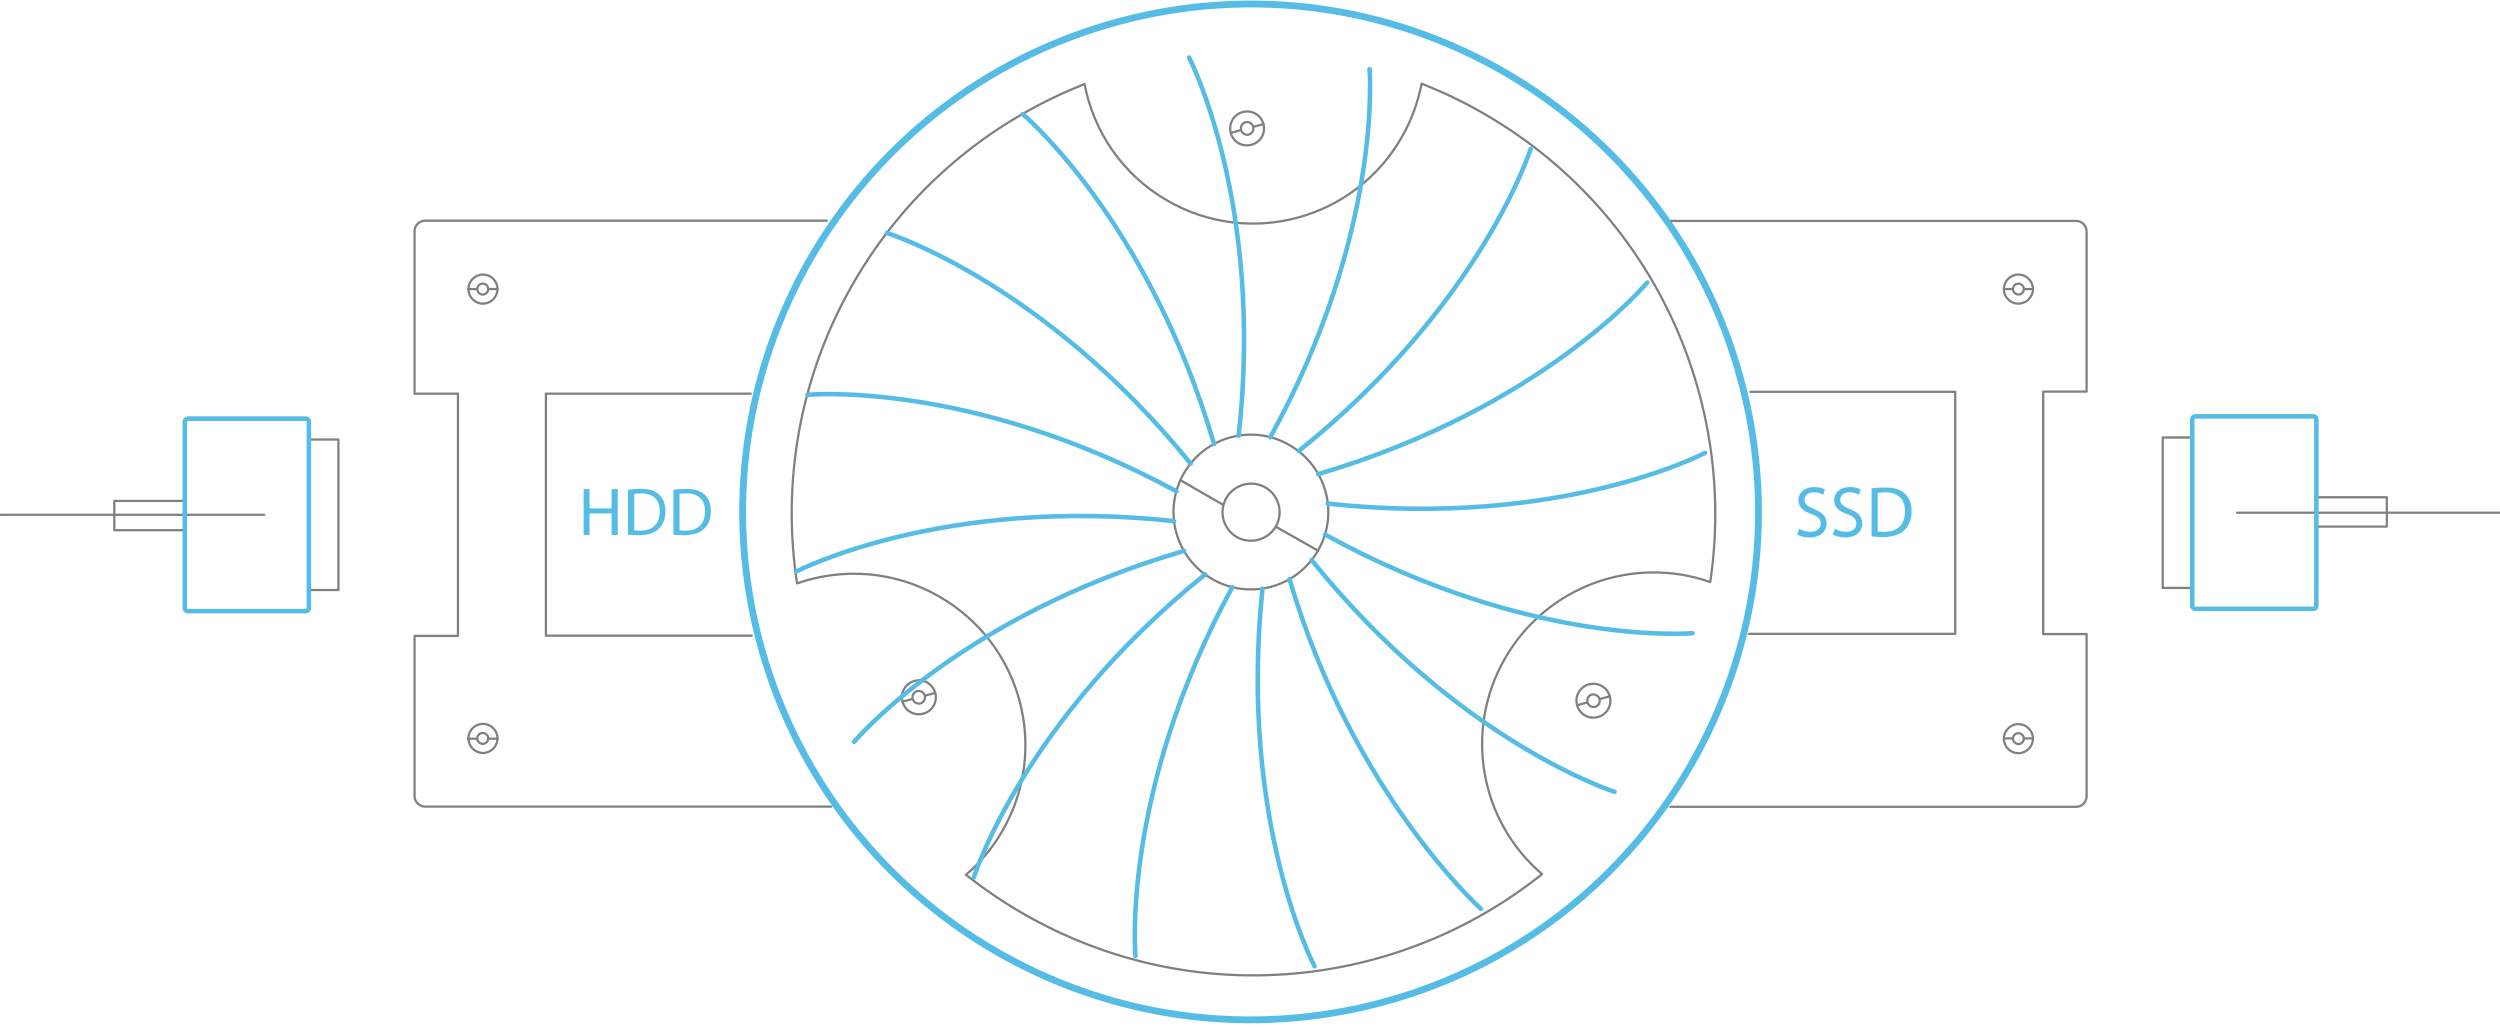 <?xml version="1.0" encoding="utf-8"?>
<!-- Generator: Adobe Illustrator 24.3.0, SVG Export Plug-In . SVG Version: 6.00 Build 0)  -->
<svg version="1.1" id="Layer_1" xmlns="http://www.w3.org/2000/svg" xmlns:xlink="http://www.w3.org/1999/xlink" x="0px" y="0px"
	 viewBox="0 0 1100 452.3" style="enable-background:new 0 0 1100 452.3;" xml:space="preserve">
<style type="text/css">
	.ssd0{fill:none;}
	.ssd1{fill:none;stroke:#808080;stroke-linecap:round;stroke-linejoin:round;stroke-miterlimit:10;}
	.ssd2{fill:none;stroke:#55bde5;stroke-width:2;stroke-linecap:round;stroke-linejoin:round;stroke-miterlimit:10;}
	.ssd3{fill:none;stroke:#55bde5;stroke-width:3;stroke-linecap:round;stroke-linejoin:round;stroke-miterlimit:10;}
	.ssd4{enable-background:new    ;}
	.ssd5{fill:#55bde5;}
</style>
<path class="ssd0" d="M337,292.7c-0.9-2.8-1.7-5.6-2.5-8.5C302.4,165,373,42.4,492.2,10.3S733.9,48.8,766,167.9
	s-38.5,241.8-157.6,273.8C492.1,473.1,372.5,406.7,337,292.7"/>
<path class="ssd1" d="M116.2,226.5H0.3"/>
<g>
	<path class="ssd1" d="M148.9,259.6H136v-66.2h12.9V259.6z"/>
	<path class="ssd1" d="M81.4,233.3H50.3v-12.9h31.1V233.3z"/>
	<path id="svg-concept" class="ssd2" d="M82.6,184.2h52c0.7,0,1.3,0.6,1.3,1.3v82.1c0,0.7-0.6,1.3-1.3,1.3h-52
		c-0.7,0-1.3-0.6-1.3-1.3v-82.1C81.4,184.8,82,184.2,82.6,184.2z"/>
	
		<animateMotion  accumulate="none" additive="replace" begin="0s" calcMode="paced" dur="2s" fill="freeze" path="M0, 0 65 0 -65" restart="always">
		</animateMotion>
</g>
<path class="ssd1" d="M743.9,336.7c61.6-106.9,24.8-243.5-82.2-305.1C554.8-29.9,418.2,6.9,356.6,113.8s-24.8,243.5,82.2,305.1
	S682.3,443.7,743.9,336.7z M441.1,365.5c20.8-36.1,8.4-82.2-27.8-103c-19.8-11.4-42.6-12.8-62.6-5.8c-6.7-44,0.8-90.4,24.7-132
	S435.8,53.3,477.2,37c4,20.8,16.6,39.9,36.5,51.3c36.1,20.8,82.2,8.4,103-27.8c4.4-7.6,7.2-15.6,8.8-23.7c9.3,3.7,18.5,8,27.4,13.2
	c74.5,42.9,111.6,125.9,99.6,206.1c-33.6-11.8-71.9,1.6-90.3,33.6s-10.8,71.8,16.3,94.9C615.2,435.3,524.8,445,450.2,402
	c-8.9-5.1-17.3-10.9-25.2-17.1C431.3,379.6,436.8,373,441.1,365.5L441.1,365.5z"/>
<path class="ssd1" d="M708.3,306.4c1.1,4-1.3,8.1-5.3,9.1c-4,1.1-8.1-1.3-9.1-5.3c-1.1-4,1.3-8,5.3-9.1
	C703.2,300.1,707.2,302.4,708.3,306.4z"/>
<path class="ssd1" d="M703.8,307.6c0.4,1.5-0.5,3-1.9,3.4c-1.5,0.4-3-0.5-3.4-2s0.5-3,1.9-3.4C701.9,305.3,703.4,306.2,703.8,307.6z
	 M708.3,306.4l-4.5,1.2 M698.4,309.1l-4.5,1.2 M555.9,54.6c1.1,4-1.3,8.1-5.3,9.1c-4,1.1-8.1-1.3-9.1-5.3s1.3-8,5.3-9.1
	C550.8,48.2,554.9,50.6,555.9,54.6z"/>
<path class="ssd1" d="M551.4,55.8c0.4,1.5-0.5,3-1.9,3.4c-1.5,0.4-3-0.5-3.4-2s0.5-3,1.9-3.4C549.5,53.4,551,54.3,551.4,55.8z
	 M555.9,54.6l-4.5,1.2 M546.1,57.2l-4.5,1.3 M411.5,304.9c1.1,4-1.3,8.1-5.3,9.1c-4,1.1-8.1-1.3-9.1-5.3c-1.1-4,1.3-8,5.3-9.1
	C406.3,298.5,410.4,300.9,411.5,304.9z"/>
<path class="ssd1" d="M406.9,306.1c0.4,1.5-0.5,3-1.9,3.4c-1.5,0.4-3-0.5-3.4-2s0.5-3,1.9-3.4C405,303.7,406.5,304.6,406.9,306.1z
	 M411.5,304.9l-4.6,1.2 M401.6,307.5l-4.5,1.2 M579.9,242.3c-9.4,16.3-30.2,21.9-46.5,12.5c-16.3-9.4-21.9-30.2-12.5-46.5
	c9.4-16.3,30.1-21.9,46.4-12.5C583.7,205.2,589.3,226,579.9,242.3z"/>
<path class="ssd1" d="M561.4,231.6c-3.5,6-11.2,8.1-17.2,4.7c-6-3.5-8.1-11.2-4.6-17.2s11.2-8.1,17.2-4.6
	C562.7,217.9,564.8,225.6,561.4,231.6z M579.9,242.3l-18.6-10.6 M537.8,221.9l-18.4-10.6"/>
<path id="svg-concept" class="ssd3" d="M337,291.9c-0.9-2.8-1.7-5.6-2.5-8.5C302.4,164.2,373,41.6,492.2,9.5S733.9,48,766,167.2
	S727.5,408.9,608.4,441C492.1,472.3,372.5,405.9,337,291.9"/>
<path class="ssd1" d="M984.3,225.6h116"/>
<g>
	<path class="ssd1" d="M951.6,192.5h12.9v66.2h-12.9V192.5z M1019.1,218.8h31.1v12.9h-31.1V218.8z"/>
	<path id="svg-concept" class="ssd2" d="M1017.9,267.9h-52c-0.7,0-1.3-0.6-1.3-1.3v-82.1c0-0.7,0.6-1.3,1.3-1.3h52
		c0.7,0,1.3,0.6,1.3,1.3v82.1C1019.1,267.3,1018.6,267.9,1017.9,267.9z"/>
	
		<animateMotion  accumulate="none" additive="replace" begin="3s" calcMode="paced" dur="2s" fill="freeze" path="M0, 0 -65 0 65" restart="always">
		</animateMotion>
</g>
<g>
	<path class="ssd1" d="M365.7,354.9H187c-2.5,0-4.6-2.1-4.6-4.6v-70.5h19.1V173.2h-19.1v-71.4c0-2.6,2.1-4.7,4.6-4.7h176.8"/>
	<path class="ssd1" d="M330.8,279.7h-90.6V173.2h90.1"/>
	<path class="ssd0" d="M240.2,210h106.5v32.3H240.2V210z"/>
	<g class="ssd4">
		<path id="svg-ico" class="ssd5" d="M259.4,215.2v8.5h9.7v-8.5h2.7v20.2h-2.7v-9.5h-9.7v9.5h-2.6v-20.2L259.4,215.2L259.4,215.2z"/>
		<path id="svg-ico" class="ssd5" d="M276.3,215.5c1.6-0.2,3.5-0.4,5.6-0.4c3.7,0,6.4,0.8,8.1,2.5c1.8,1.7,2.8,4,2.8,7.2
			c0,3.3-1,6-2.9,7.8c-1.9,1.9-5,2.9-8.9,2.9c-1.8,0-3.4-0.1-4.7-0.2L276.3,215.5L276.3,215.5z M279,233.3c0.7,0.1,1.6,0.2,2.7,0.2
			c5.6,0,8.6-3.1,8.6-8.6c0-4.7-2.7-7.8-8.1-7.8c-1.3,0-2.3,0.1-3.1,0.2V233.3z"/>
		<path id="svg-ico" class="ssd5" d="M296.3,215.5c1.6-0.2,3.5-0.4,5.6-0.4c3.7,0,6.4,0.8,8.1,2.5c1.8,1.7,2.8,4,2.8,7.2
			c0,3.3-1,6-2.9,7.8c-1.9,1.9-5,2.9-8.9,2.9c-1.8,0-3.4-0.1-4.7-0.2L296.3,215.5L296.3,215.5z M298.9,233.3
			c0.7,0.1,1.6,0.2,2.7,0.2c5.6,0,8.6-3.1,8.6-8.6c0-4.7-2.7-7.8-8.1-7.8c-1.3,0-2.3,0.1-3.1,0.2V233.3z"/>
	</g>
	<g>
		<path class="ssd1" d="M218.9,127.2c0,3.5-2.9,6.4-6.4,6.4s-6.4-2.9-6.4-6.4s2.9-6.4,6.4-6.4S218.9,123.6,218.9,127.2z"/>
		<path class="ssd1" d="M214.8,127.2c0,1.3-1.1,2.4-2.4,2.4c-1.3,0-2.4-1.1-2.4-2.4s1.1-2.4,2.4-2.4
			C213.8,124.8,214.8,125.8,214.8,127.2z M218.9,127.2h-4.1 M210.1,127.2H206"/>
	</g>
	<g>
		<path class="ssd1" d="M218.9,324.9c0,3.5-2.9,6.4-6.4,6.4s-6.4-2.9-6.4-6.4s2.9-6.4,6.4-6.4S218.9,321.4,218.9,324.9z"/>
		<path class="ssd1" d="M214.8,324.9c0,1.3-1.1,2.4-2.4,2.4c-1.3,0-2.4-1.1-2.4-2.4s1.1-2.4,2.4-2.4
			C213.8,322.6,214.8,323.6,214.8,324.9z M218.9,325h-4.1 M210.1,325H206"/>
	</g>
</g>
<g>
	<path class="ssd1" d="M735.3,97.2h178.2c2.5,0,4.6,2.1,4.6,4.6v70.5H899V279h19.1v71.4c0,2.5-2.1,4.6-4.6,4.6H735"/>
	<path class="ssd1" d="M770.2,172.4h90.1v106.5h-90.8"/>
	<path class="ssd1" d="M881.7,325c0-3.5,2.9-6.4,6.4-6.4s6.4,2.9,6.4,6.4s-2.9,6.4-6.4,6.4C884.5,331.4,881.7,328.5,881.7,325z"/>
	<path class="ssd1" d="M885.7,325c0-1.3,1.1-2.4,2.4-2.4c1.3,0,2.4,1.1,2.4,2.4s-1.1,2.4-2.4,2.4C886.8,327.3,885.7,326.3,885.7,325z
		 M881.7,324.9h4 M890.5,324.9h4"/>
	<g>
		<path class="ssd1" d="M881.7,127.2c0-3.5,2.9-6.4,6.4-6.4s6.4,2.9,6.4,6.4s-2.9,6.4-6.4,6.4C884.5,133.6,881.7,130.7,881.7,127.2z"
			/>
		<path class="ssd1" d="M885.7,127.2c0-1.3,1.1-2.4,2.4-2.4c1.3,0,2.4,1.1,2.4,2.4s-1.1,2.4-2.4,2.4
			C886.8,129.5,885.7,128.5,885.7,127.2z M881.7,127.2h4 M890.5,127.2h4"/>
	</g>
	<path class="ssd0" d="M754.2,210h106.5v32.3H754.2V210z"/>
	<g class="ssd4">
		<path id="svg-ico" class="ssd5" d="M791.7,232.6c1.2,0.8,3.1,1.4,4.9,1.4c2.8,0,4.5-1.5,4.5-3.6c0-2-1.1-3.2-4.1-4.2
			c-3.5-1.2-5.7-3.1-5.7-6.1c0-3.4,2.7-5.8,6.9-5.8c2.2,0,3.8,0.5,4.8,1.1l-0.8,2.3c-0.7-0.4-2.1-1.1-4.1-1.1
			c-2.9,0-4.1,1.8-4.1,3.2c0,2,1.3,3,4.2,4.2c3.6,1.4,5.5,3.2,5.5,6.3c0,3.3-2.5,6.2-7.5,6.2c-2,0-4.3-0.6-5.5-1.3L791.7,232.6z"/>
		<path id="svg-ico" class="ssd5" d="M807.4,232.6c1.2,0.8,3.1,1.4,4.9,1.4c2.8,0,4.5-1.5,4.5-3.6c0-2-1.1-3.2-4.1-4.2
			c-3.5-1.2-5.7-3.1-5.7-6.1c0-3.4,2.7-5.8,6.9-5.8c2.2,0,3.8,0.5,4.8,1.1l-0.8,2.3c-0.7-0.4-2.1-1.1-4.1-1.1
			c-2.9,0-4.1,1.8-4.1,3.2c0,2,1.3,3,4.2,4.2c3.6,1.4,5.5,3.2,5.5,6.3c0,3.3-2.5,6.2-7.5,6.2c-2,0-4.3-0.6-5.5-1.3L807.4,232.6z"/>
		<path id="svg-ico" class="ssd5" d="M823.5,214.9c1.7-0.3,3.7-0.4,5.9-0.4c4,0,6.8,0.9,8.7,2.7c1.9,1.8,3,4.2,3,7.7
			c0,3.5-1.1,6.4-3.1,8.3c-2,2-5.3,3.1-9.5,3.1c-1.9,0-3.6-0.1-5-0.3V214.9z M826.3,233.8c0.7,0.1,1.7,0.2,2.8,0.2
			c5.9,0,9.1-3.3,9.1-9.1c0-5-2.8-8.3-8.7-8.3c-1.4,0-2.5,0.1-3.3,0.3V233.8z"/>
	</g>
</g>
<g>
	<path id="svg-concept" class="ssd2" d="M450,50.2c0,0,55.2,46.3,84.2,145.2 M390.2,102.5c0,0,68.8,21.4,133.7,101.5 M355.3,173.7
		c0,0,71.8-6.6,162.4,42.5 M350.3,251.5c0,0,63.9-33.3,166.3-22.2 M375.8,326.4c0,0,46.3-55.2,145.2-84 M428.5,386
		c0,0,21.5-68.7,101.8-133.3 M744.7,278.6c0,0-71.4,6.3-161.7-43.4 M750.2,199.3c0,0-63.5,33.4-166,22.3 M724.8,124.3
		c0,0-45.9,55.2-144.8,84.3 M673.5,65.5c0,0-21.6,68.5-102,132.9 M602.6,30.4c0,0,6.1,71.7-43.7,162 M523.2,25.3
		c0,0,33.2,64,21.8,166.4 M499.6,420.7c0,0-6.6-71.8,42.6-162.3 M578.4,425.2c0,0-33.6-63.7-22.9-166.2 M651.6,399.9
		c0,0-56.7-51-84.2-145.1 M710.4,348.4c0,0-68.7-21.7-133.3-102"/>
	
		<animateTransform  accumulate="none" additive="replace" attributeName="transform" begin="2s" calcMode="linear" dur="3s" fill="remove" from="0 555 222" repeatCount="indefinite" restart="always" to="360 546 227" type="rotate">
		</animateTransform>
	
		<animateTransform  accumulate="none" additive="replace" attributeName="transform" begin="5s" calcMode="linear" dur="1.5s" fill="remove" from="0 555 222" repeatCount="indefinite" restart="always" to="360 546 227" type="rotate">
		</animateTransform>
</g>
</svg>
